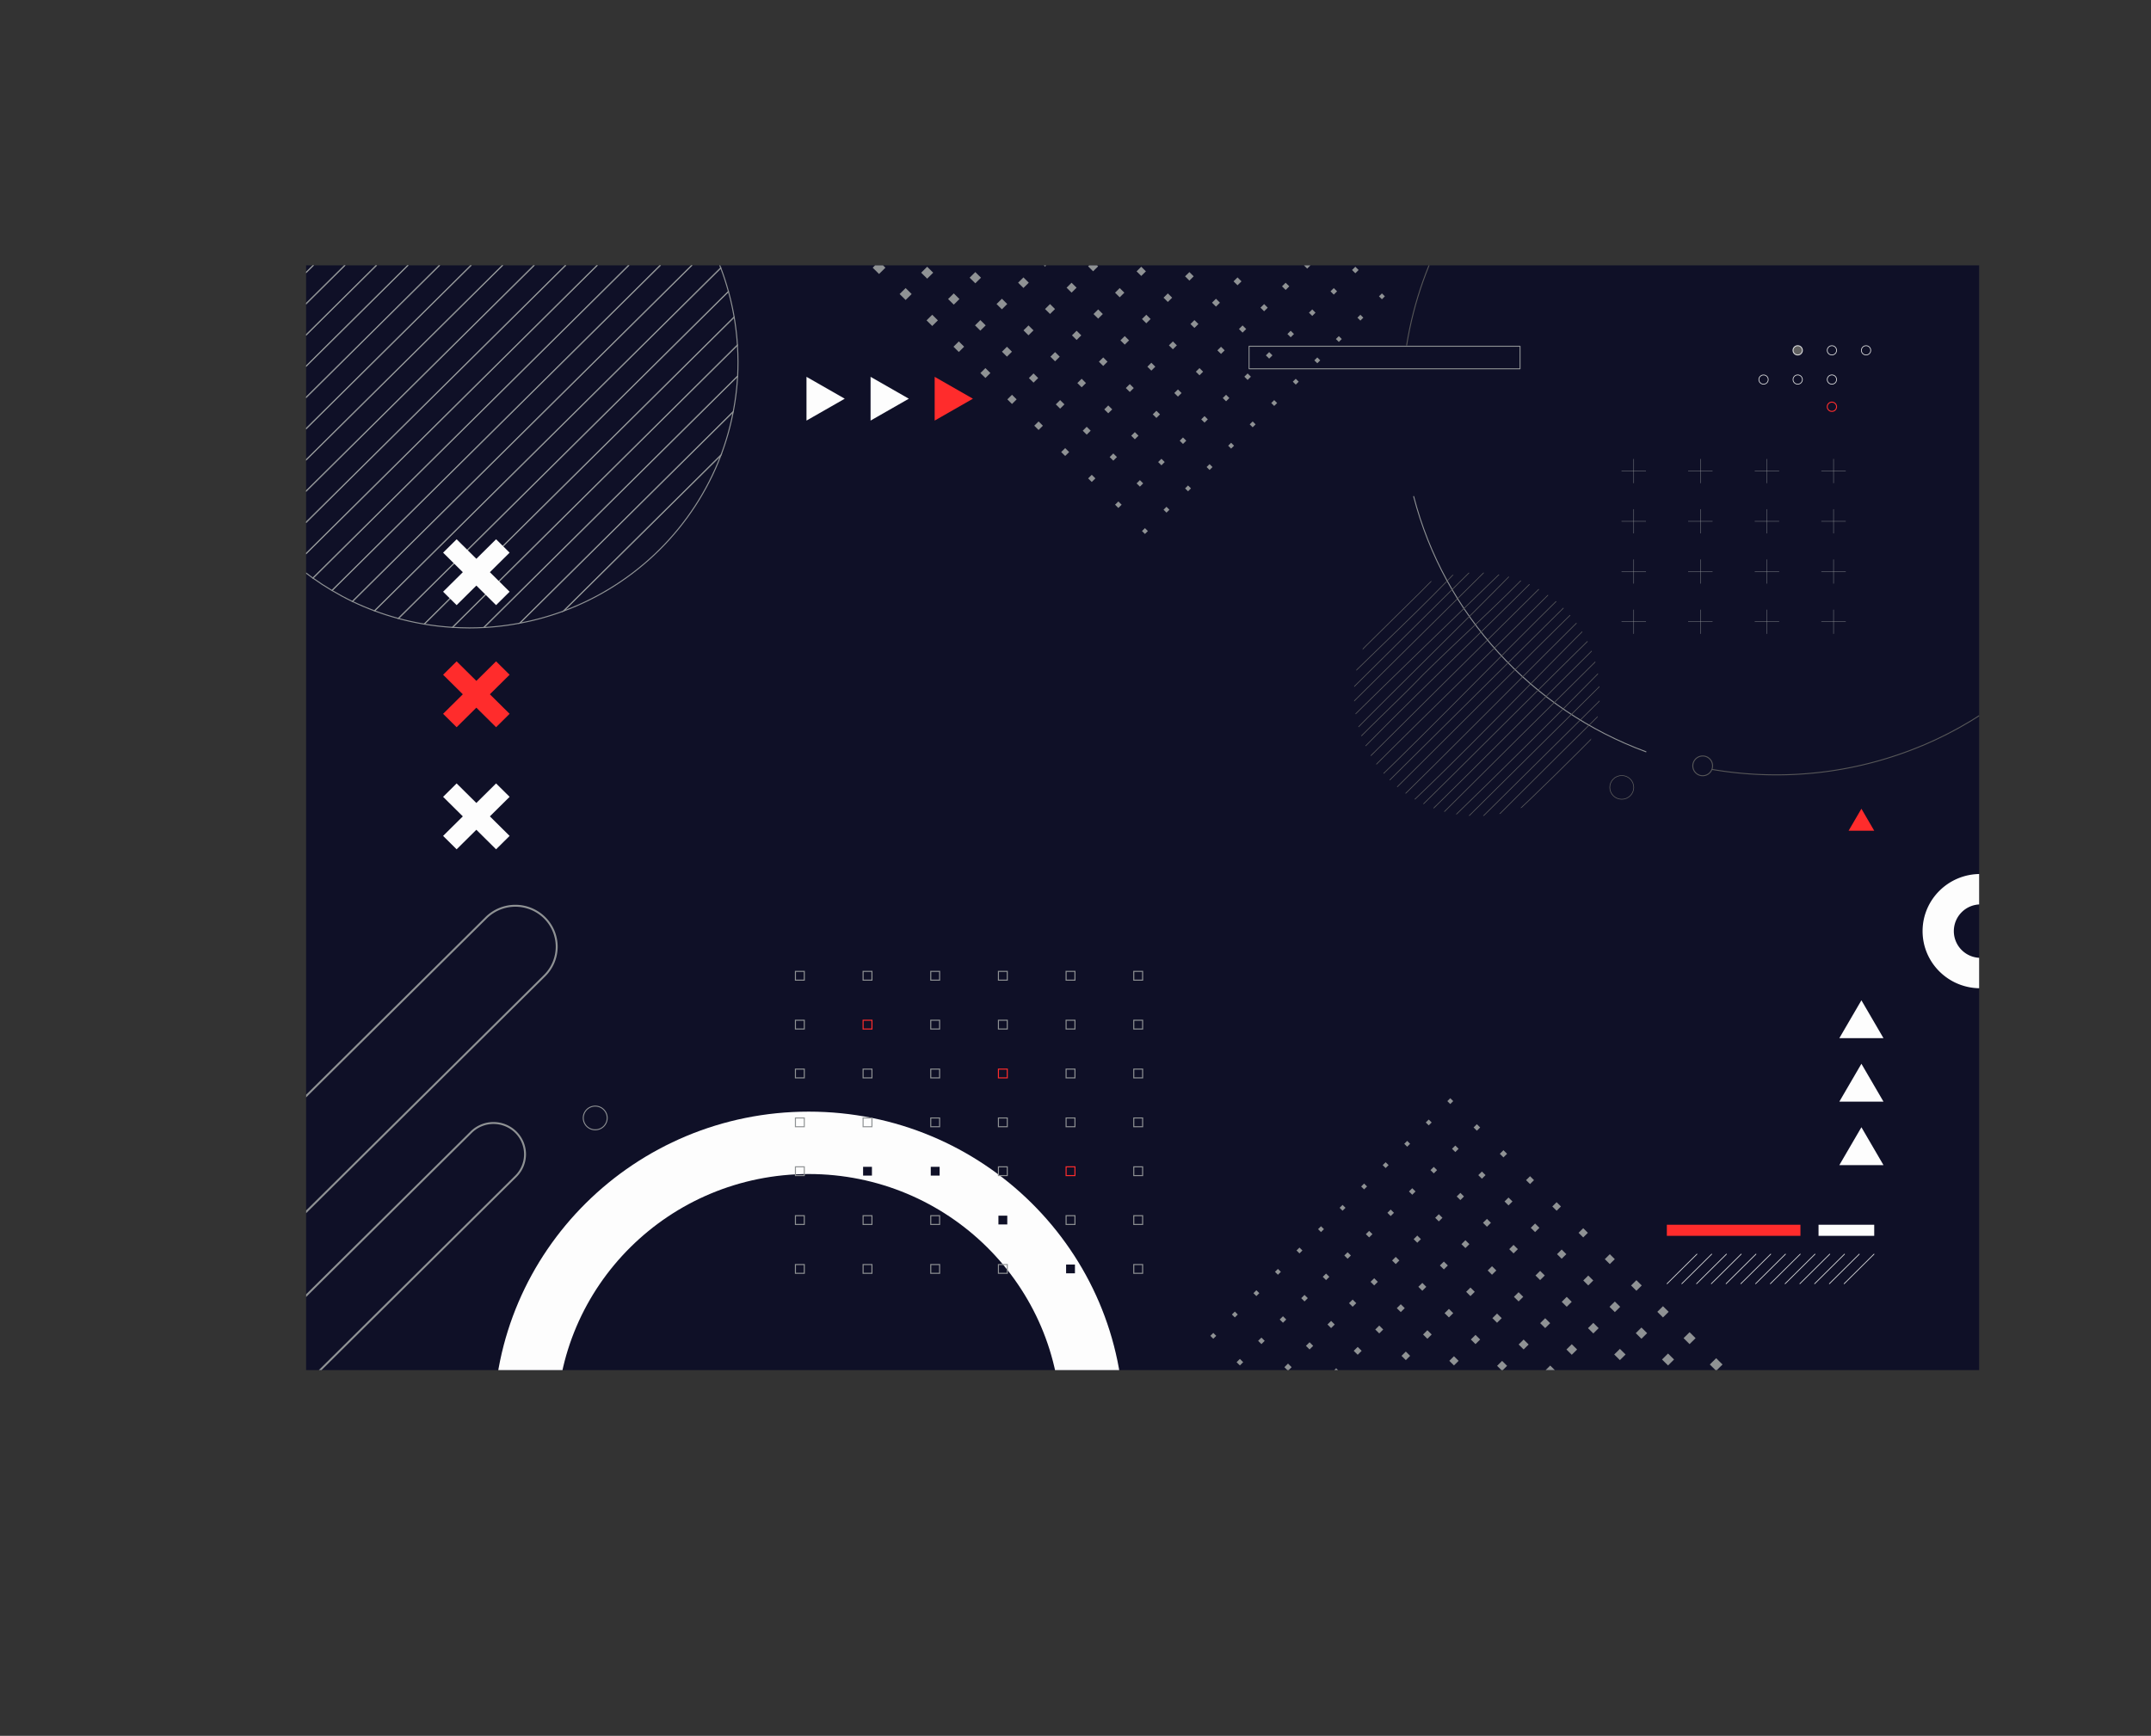 <svg xmlns="http://www.w3.org/2000/svg" xmlns:xlink="http://www.w3.org/1999/xlink" viewBox="0 0 2228.92 1799.01">
  <rect x="0" y="0" width="2228.92" height="1799.01" fill="#333333" stroke="none"/>
  <defs>
    <style>
      .cls-1, .cls-11, .cls-12, .cls-13, .cls-14, .cls-17, .cls-18, .cls-4, .cls-7, .cls-8, .cls-9 {
        fill: none;
      }

      .cls-2 {
        fill: #0f1027;
      }

      .cls-3 {
        clip-path: url(#clip-path);
      }

      .cls-12, .cls-13, .cls-18, .cls-4, .cls-8 {
        stroke: #8f9294;
      }

      .cls-10, .cls-11, .cls-12, .cls-17, .cls-18, .cls-4, .cls-7, .cls-8, .cls-9 {
        stroke-miterlimit: 10;
      }

      .cls-4, .cls-7 {
        stroke-width: 1.08px;
      }

      .cls-5 {
        fill: #fdfdfd;
      }

      .cls-6 {
        fill: #ff2c2c;
      }

      .cls-11, .cls-7 {
        stroke: #ff2c2c;
      }

      .cls-8 {
        stroke-width: 2px;
      }

      .cls-10, .cls-9 {
        stroke: #d8d9da;
      }

      .cls-9 {
        stroke-width: 0.78px;
      }

      .cls-10 {
        fill: #606060;
      }

      .cls-12 {
        stroke-width: 0.39px;
      }

      .cls-13, .cls-14 {
        stroke-linecap: round;
        stroke-linejoin: round;
      }

      .cls-14 {
        stroke: #575758;
      }

      .cls-15 {
        fill: #8f9294;
      }

      .cls-16 {
        clip-path: url(#clip-path-2);
      }

      .cls-17 {
        stroke: #606060;
        stroke-width: 0.65px;
      }
    </style>
    <clipPath id="clip-path" transform="translate(617.9 523.37)">
      <rect class="cls-1" x="-300.71" y="-248.35" width="1733.65" height="1144.94"/>
    </clipPath>
    <clipPath id="clip-path-2" transform="translate(617.9 523.37)">
      <ellipse class="cls-1" cx="912.46" cy="196.18" rx="127.36" ry="126.17"/>
    </clipPath>
  </defs>
  <g id="BACKGROUND">
    <rect class="cls-2" x="317.19" y="275.02" width="1733.65" height="1144.94"/>
  </g>
  <g id="OBJECTS">
    <g class="cls-3">
      <g>
        <g>
          <path class="cls-4" d="M-86.74-420.55-406.29-104a268.6,268.6,0,0,0,5.74,26.69L-59.8-414.86Q-73-418.34-86.74-420.55Z" transform="translate(617.9 523.37)"/>
          <path class="cls-4" d="M-59.8-414.86-400.55-77.3q3.36,12.54,7.85,24.6L-35-407.08Q-47.13-411.53-59.8-414.86Z" transform="translate(617.9 523.37)"/>
          <path class="cls-4" d="M47.61-359.39-344.56,29.11Q-337.1,37.89-329,46l393.67-390Q56.49-352,47.61-359.39Z" transform="translate(617.9 523.37)"/>
          <path class="cls-4" d="M29.16-373.49l-388,384.32q6.75,9.44,14.23,18.28L47.61-359.39C41.68-364.35,35.51-369,29.16-373.49Z" transform="translate(617.9 523.37)"/>
          <path class="cls-4" d="M-12-397.47-383-29.94c3.48,7.22,7.29,14.25,11.37,21.12l381-377.39C2.4-390.25-4.7-394-12-397.47Z" transform="translate(617.9 523.37)"/>
          <path class="cls-4" d="M9.32-386.21-371.63-8.82q6,10.11,12.84,19.65l388-384.32Q19.53-380.25,9.32-386.21Z" transform="translate(617.9 523.37)"/>
          <path class="cls-4" d="M-35-407.08-392.7-52.7q4.35,11.63,9.7,22.76L-12-397.47Q-23.22-402.76-35-407.08Z" transform="translate(617.9 523.37)"/>
          <path class="cls-4" d="M-390.79-248.86-233-405.19A277.91,277.91,0,0,0-390.79-248.86Z" transform="translate(617.9 523.37)"/>
          <path class="cls-4" d="M-233-405.19-390.79-248.86a272,272,0,0,0-13.67,45.92l217.83-215.79A278.08,278.08,0,0,0-233-405.19Z" transform="translate(617.9 523.37)"/>
          <path class="cls-4" d="M-116.23-423.72-409.49-133.2a272.33,272.33,0,0,0,3.2,29.21L-86.74-420.55A283.16,283.16,0,0,0-116.23-423.72Z" transform="translate(617.9 523.37)"/>
          <path class="cls-4" d="M-131.55-424.15c-5.89,0-11.73.24-17.53.6L-409.33-165.74c-.36,5.75-.6,11.53-.6,17.36,0,5.1.16,10.16.44,15.18l293.26-290.52C-121.3-424-126.4-424.15-131.55-424.15Z" transform="translate(617.9 523.37)"/>
          <path class="cls-4" d="M-186.63-418.73-404.46-202.94a274.14,274.14,0,0,0-4.87,37.2l260.25-257.81A279.25,279.25,0,0,0-186.63-418.73Z" transform="translate(617.9 523.37)"/>
          <path class="cls-4" d="M142.85-194.72-178.33,123.45A282.12,282.12,0,0,0-149,126.81L146.24-165.7A277,277,0,0,0,142.85-194.72Z" transform="translate(617.9 523.37)"/>
          <path class="cls-4" d="M146.84-148.38c0-5.82-.25-11.59-.6-17.32L-149,126.81c5.79.35,11.61.59,17.49.59,5,0,10-.15,15-.41l263-260.5C146.69-138.43,146.84-143.39,146.84-148.38Z" transform="translate(617.9 523.37)"/>
          <path class="cls-4" d="M146.42-133.51l-263,260.5a279.64,279.64,0,0,0,37.23-4.51L141.87-96.63A272.84,272.84,0,0,0,146.42-133.51Z" transform="translate(617.9 523.37)"/>
          <path class="cls-4" d="M141.87-96.63-79.31,122.48A277.14,277.14,0,0,0-34,109.94L129.21-51.71A270.56,270.56,0,0,0,141.87-96.63Z" transform="translate(617.9 523.37)"/>
          <path class="cls-4" d="M129.21-51.71-34,109.94C41.27,82,101,22.82,129.21-51.71Z" transform="translate(617.9 523.37)"/>
          <path class="cls-4" d="M136.94-221.25l-342,338.85q13.14,3.56,26.78,5.85L142.85-194.72A271.08,271.08,0,0,0,136.94-221.25Z" transform="translate(617.9 523.37)"/>
          <path class="cls-4" d="M94.72-308.93-293.62,75.78c6.38,4.54,12.95,8.84,19.72,12.84l381.59-378Q101.63-299.46,94.72-308.93Z" transform="translate(617.9 523.37)"/>
          <path class="cls-4" d="M80.38-327.1-312,61.57q8.86,7.47,18.34,14.21L94.72-308.93Q87.93-318.32,80.38-327.1Z" transform="translate(617.9 523.37)"/>
          <path class="cls-4" d="M129-245.7-229.8,109.68q12.09,4.51,24.69,7.92L136.94-221.25Q133.51-233.71,129-245.7Z" transform="translate(617.9 523.37)"/>
          <path class="cls-4" d="M64.7-343.94-329,46c5.44,5.42,11.14,10.57,17,15.53L80.38-327.1C75.38-332.92,70.17-338.56,64.7-343.94Z" transform="translate(617.9 523.37)"/>
          <path class="cls-4" d="M119.16-268.38-252.69,100c7.45,3.57,15.1,6.79,22.89,9.7L129-245.7C126-253.43,122.76-261,119.16-268.38Z" transform="translate(617.9 523.37)"/>
          <path class="cls-4" d="M107.69-289.39l-381.59,378c6.89,4.07,13.95,7.88,21.21,11.36L119.16-268.38C115.64-275.57,111.79-282.57,107.69-289.39Z" transform="translate(617.9 523.37)"/>
        </g>
        <g>
          <polygon class="cls-5" points="528.07 572.77 514.05 558.88 493.61 579.13 473.17 558.88 459.15 572.77 479.59 593.02 459.15 613.27 473.17 627.16 493.61 606.9 514.05 627.16 528.07 613.27 507.63 593.02 528.07 572.77"/>
          <polygon class="cls-6" points="528.07 699.3 514.05 685.41 493.61 705.66 473.17 685.41 459.15 699.3 479.59 719.55 459.15 739.8 473.17 753.69 493.61 733.43 514.05 753.69 528.07 739.8 507.63 719.55 528.07 699.3"/>
          <polygon class="cls-5" points="528.07 825.83 514.05 811.94 493.61 832.19 473.17 811.94 459.15 825.83 479.59 846.08 459.15 866.33 473.17 880.22 493.61 859.97 514.05 880.22 528.07 866.33 507.63 846.08 528.07 825.83"/>
        </g>
        <path class="cls-5" d="M220.16,628.72c-180.33,0-326.52,144.82-326.52,323.46s146.19,323.46,326.52,323.46,326.51-144.82,326.51-323.46S400.49,628.72,220.16,628.72Zm0,582.26c-144.29,0-261.25-115.87-261.25-258.8s117-258.8,261.25-258.8,261.25,115.87,261.25,258.8S364.44,1211,220.16,1211Z" transform="translate(617.9 523.37)"/>
        <g>
          <g>
            <rect class="cls-4" x="824.24" y="1006.73" width="9.18" height="9.09"/>
            <rect class="cls-4" x="894.36" y="1006.73" width="9.17" height="9.09"/>
            <rect class="cls-4" x="964.48" y="1006.73" width="9.17" height="9.09"/>
            <rect class="cls-4" x="1034.6" y="1006.73" width="9.17" height="9.09"/>
            <rect class="cls-4" x="1104.72" y="1006.73" width="9.17" height="9.09"/>
            <rect class="cls-4" x="1174.84" y="1006.73" width="9.17" height="9.09"/>
          </g>
          <g>
            <rect class="cls-4" x="824.24" y="1057.37" width="9.18" height="9.09"/>
            <rect class="cls-7" x="894.36" y="1057.37" width="9.17" height="9.09"/>
            <rect class="cls-4" x="964.48" y="1057.37" width="9.17" height="9.09"/>
            <rect class="cls-4" x="1034.6" y="1057.37" width="9.17" height="9.09"/>
            <rect class="cls-4" x="1104.72" y="1057.37" width="9.17" height="9.09"/>
            <rect class="cls-4" x="1174.84" y="1057.37" width="9.17" height="9.09"/>
          </g>
          <g>
            <rect class="cls-4" x="824.24" y="1108.01" width="9.18" height="9.09"/>
            <rect class="cls-4" x="894.36" y="1108.01" width="9.17" height="9.09"/>
            <rect class="cls-4" x="964.48" y="1108.01" width="9.17" height="9.09"/>
            <rect class="cls-7" x="1034.6" y="1108.01" width="9.17" height="9.09"/>
            <rect class="cls-4" x="1104.72" y="1108.01" width="9.17" height="9.09"/>
            <rect class="cls-4" x="1174.84" y="1108.01" width="9.17" height="9.09"/>
          </g>
          <g>
            <rect class="cls-4" x="824.24" y="1158.65" width="9.18" height="9.09"/>
            <rect class="cls-4" x="894.36" y="1158.65" width="9.17" height="9.09"/>
            <rect class="cls-4" x="964.48" y="1158.65" width="9.17" height="9.09"/>
            <rect class="cls-4" x="1034.6" y="1158.65" width="9.17" height="9.09"/>
            <rect class="cls-4" x="1104.72" y="1158.65" width="9.17" height="9.09"/>
            <rect class="cls-4" x="1174.84" y="1158.65" width="9.17" height="9.09"/>
          </g>
          <g>
            <rect class="cls-4" x="824.24" y="1209.29" width="9.18" height="9.09"/>
            <rect class="cls-2" x="894.36" y="1209.29" width="9.17" height="9.09"/>
            <rect class="cls-2" x="964.48" y="1209.29" width="9.17" height="9.09"/>
            <rect class="cls-4" x="1034.6" y="1209.29" width="9.17" height="9.09"/>
            <rect class="cls-7" x="1104.72" y="1209.29" width="9.17" height="9.09"/>
            <rect class="cls-4" x="1174.84" y="1209.29" width="9.17" height="9.09"/>
          </g>
          <g>
            <rect class="cls-4" x="824.24" y="1259.92" width="9.18" height="9.09"/>
            <rect class="cls-4" x="894.36" y="1259.92" width="9.17" height="9.09"/>
            <rect class="cls-4" x="964.48" y="1259.92" width="9.17" height="9.09"/>
            <rect class="cls-2" x="1034.6" y="1259.92" width="9.17" height="9.09"/>
            <rect class="cls-4" x="1104.72" y="1259.92" width="9.17" height="9.09"/>
            <rect class="cls-4" x="1174.84" y="1259.92" width="9.17" height="9.09"/>
          </g>
          <g>
            <rect class="cls-4" x="824.24" y="1310.56" width="9.18" height="9.09"/>
            <rect class="cls-4" x="894.36" y="1310.56" width="9.17" height="9.09"/>
            <rect class="cls-4" x="964.48" y="1310.56" width="9.17" height="9.09"/>
            <rect class="cls-4" x="1034.6" y="1310.56" width="9.17" height="9.09"/>
            <rect class="cls-2" x="1104.72" y="1310.56" width="9.17" height="9.09"/>
            <rect class="cls-4" x="1174.84" y="1310.56" width="9.17" height="9.09"/>
          </g>
        </g>
        <g>
          <path class="cls-8" d="M-53.57,487.78-543.78,973.4a43.13,43.13,0,0,1-60.58,0h0a42.17,42.17,0,0,1,0-60l490.21-485.62a43.13,43.13,0,0,1,60.58,0h0A42.17,42.17,0,0,1-53.57,487.78Z" transform="translate(617.9 523.37)"/>
          <path class="cls-8" d="M-83.42,695.78l-374.17,370.66a32.9,32.9,0,0,1-46.23,0h0a32.17,32.17,0,0,1,0-45.8L-129.65,650a32.9,32.9,0,0,1,46.23,0h0A32.17,32.17,0,0,1-83.42,695.78Z" transform="translate(617.9 523.37)"/>
        </g>
        <g>
          <polygon class="cls-5" points="875.36 413.22 835.71 390.54 835.71 435.89 875.36 413.22"/>
          <polygon class="cls-5" points="941.76 413.22 902.11 390.54 902.11 435.89 941.76 413.22"/>
          <polygon class="cls-6" points="1008.17 413.22 968.52 390.54 968.52 435.89 1008.17 413.22"/>
        </g>
        <g>
          <polygon class="cls-5" points="1928.84 1168.26 1905.95 1207.54 1951.73 1207.54 1928.84 1168.26"/>
          <polygon class="cls-5" points="1928.84 1102.48 1905.95 1141.76 1951.73 1141.76 1928.84 1102.48"/>
          <polygon class="cls-5" points="1928.84 1036.7 1905.95 1075.97 1951.73 1075.97 1928.84 1036.7"/>
          <polygon class="cls-6" points="1928.84 838.17 1915.56 860.96 1942.12 860.96 1928.84 838.17"/>
        </g>
        <g>
          <line class="cls-9" x1="1758.62" y1="1299.56" x2="1727.23" y2="1330.65"/>
          <line class="cls-9" x1="1773.91" y1="1299.56" x2="1742.52" y2="1330.65"/>
          <line class="cls-9" x1="1789.2" y1="1299.56" x2="1757.81" y2="1330.65"/>
          <line class="cls-9" x1="1804.49" y1="1299.56" x2="1773.1" y2="1330.65"/>
          <line class="cls-9" x1="1819.78" y1="1299.56" x2="1788.39" y2="1330.65"/>
          <line class="cls-9" x1="1835.08" y1="1299.56" x2="1803.69" y2="1330.65"/>
          <line class="cls-9" x1="1850.37" y1="1299.56" x2="1818.98" y2="1330.65"/>
          <line class="cls-9" x1="1865.66" y1="1299.56" x2="1834.27" y2="1330.65"/>
          <line class="cls-9" x1="1880.95" y1="1299.56" x2="1849.56" y2="1330.65"/>
          <line class="cls-9" x1="1896.24" y1="1299.56" x2="1864.86" y2="1330.65"/>
          <line class="cls-9" x1="1911.54" y1="1299.56" x2="1880.15" y2="1330.65"/>
          <line class="cls-9" x1="1926.83" y1="1299.56" x2="1895.44" y2="1330.65"/>
          <line class="cls-9" x1="1942.12" y1="1299.56" x2="1910.73" y2="1330.65"/>
        </g>
        <rect class="cls-6" x="1727.23" y="1269.32" width="138.43" height="11.5"/>
        <rect class="cls-5" x="1884.41" y="1269.32" width="57.71" height="11.5"/>
        <g>
          <g>
            <path class="cls-10" d="M1249.77-160.28a4.8,4.8,0,0,1-4.83,4.78,4.81,4.81,0,0,1-4.83-4.78,4.82,4.82,0,0,1,4.83-4.79A4.81,4.81,0,0,1,1249.77-160.28Z" transform="translate(617.9 523.37)"/>
            <path class="cls-9" d="M1285.19-160.28a4.81,4.81,0,0,1-4.83,4.78,4.8,4.8,0,0,1-4.83-4.78,4.81,4.81,0,0,1,4.83-4.79A4.82,4.82,0,0,1,1285.19-160.28Z" transform="translate(617.9 523.37)"/>
            <path class="cls-9" d="M1320.6-160.28a4.8,4.8,0,0,1-4.83,4.78,4.8,4.8,0,0,1-4.83-4.78,4.81,4.81,0,0,1,4.83-4.79A4.81,4.81,0,0,1,1320.6-160.28Z" transform="translate(617.9 523.37)"/>
          </g>
          <g>
            <ellipse class="cls-9" cx="1827.43" cy="393.39" rx="4.83" ry="4.78"/>
            <path class="cls-9" d="M1249.77-130a4.8,4.8,0,0,1-4.83,4.78,4.81,4.81,0,0,1-4.83-4.78,4.81,4.81,0,0,1,4.83-4.79A4.81,4.81,0,0,1,1249.77-130Z" transform="translate(617.9 523.37)"/>
            <path class="cls-9" d="M1285.19-130a4.81,4.81,0,0,1-4.83,4.78,4.8,4.8,0,0,1-4.83-4.78,4.81,4.81,0,0,1,4.83-4.79A4.81,4.81,0,0,1,1285.19-130Z" transform="translate(617.9 523.37)"/>
            <path class="cls-11" d="M1285.19-101.81a4.81,4.81,0,0,1-4.83,4.78,4.8,4.8,0,0,1-4.83-4.78,4.81,4.81,0,0,1,4.83-4.79A4.81,4.81,0,0,1,1285.19-101.81Z" transform="translate(617.9 523.37)"/>
          </g>
        </g>
        <g>
          <g>
            <g>
              <line class="cls-12" x1="1692.92" y1="475.67" x2="1692.92" y2="500.76"/>
              <line class="cls-12" x1="1680.26" y1="488.21" x2="1705.58" y2="488.21"/>
            </g>
            <g>
              <line class="cls-12" x1="1761.94" y1="475.67" x2="1761.94" y2="500.76"/>
              <line class="cls-12" x1="1749.27" y1="488.21" x2="1774.6" y2="488.21"/>
            </g>
            <g>
              <line class="cls-12" x1="1830.95" y1="475.67" x2="1830.95" y2="500.76"/>
              <line class="cls-12" x1="1818.29" y1="488.21" x2="1843.62" y2="488.21"/>
            </g>
            <g>
              <line class="cls-12" x1="1899.97" y1="475.67" x2="1899.97" y2="500.76"/>
              <line class="cls-12" x1="1887.3" y1="488.21" x2="1912.63" y2="488.21"/>
            </g>
          </g>
          <g>
            <g>
              <line class="cls-12" x1="1692.92" y1="527.73" x2="1692.92" y2="552.82"/>
              <line class="cls-12" x1="1680.26" y1="540.27" x2="1705.58" y2="540.27"/>
            </g>
            <g>
              <line class="cls-12" x1="1761.94" y1="527.73" x2="1761.94" y2="552.82"/>
              <line class="cls-12" x1="1749.27" y1="540.27" x2="1774.6" y2="540.27"/>
            </g>
            <g>
              <line class="cls-12" x1="1830.95" y1="527.73" x2="1830.95" y2="552.82"/>
              <line class="cls-12" x1="1818.29" y1="540.27" x2="1843.62" y2="540.27"/>
            </g>
            <g>
              <line class="cls-12" x1="1899.97" y1="527.73" x2="1899.97" y2="552.82"/>
              <line class="cls-12" x1="1887.3" y1="540.27" x2="1912.63" y2="540.27"/>
            </g>
          </g>
          <g>
            <g>
              <line class="cls-12" x1="1692.92" y1="579.79" x2="1692.92" y2="604.88"/>
              <line class="cls-12" x1="1680.26" y1="592.33" x2="1705.58" y2="592.33"/>
            </g>
            <g>
              <line class="cls-12" x1="1761.94" y1="579.79" x2="1761.94" y2="604.88"/>
              <line class="cls-12" x1="1749.27" y1="592.33" x2="1774.6" y2="592.33"/>
            </g>
            <g>
              <line class="cls-12" x1="1830.95" y1="579.79" x2="1830.95" y2="604.88"/>
              <line class="cls-12" x1="1818.29" y1="592.33" x2="1843.62" y2="592.33"/>
            </g>
            <g>
              <line class="cls-12" x1="1899.97" y1="579.79" x2="1899.97" y2="604.88"/>
              <line class="cls-12" x1="1887.3" y1="592.33" x2="1912.63" y2="592.33"/>
            </g>
          </g>
          <g>
            <g>
              <line class="cls-12" x1="1692.92" y1="631.85" x2="1692.92" y2="656.94"/>
              <line class="cls-12" x1="1680.26" y1="644.4" x2="1705.58" y2="644.4"/>
            </g>
            <g>
              <line class="cls-12" x1="1761.94" y1="631.85" x2="1761.94" y2="656.94"/>
              <line class="cls-12" x1="1749.27" y1="644.4" x2="1774.6" y2="644.4"/>
            </g>
            <g>
              <line class="cls-12" x1="1830.95" y1="631.85" x2="1830.95" y2="656.94"/>
              <line class="cls-12" x1="1818.29" y1="644.4" x2="1843.62" y2="644.4"/>
            </g>
            <g>
              <line class="cls-12" x1="1899.97" y1="631.85" x2="1899.97" y2="656.94"/>
              <line class="cls-12" x1="1887.3" y1="644.4" x2="1912.63" y2="644.4"/>
            </g>
          </g>
        </g>
        <g>
          <path class="cls-13" d="M1087.68,255.76C969.57,212.32,878.63,113.52,847-8.82" transform="translate(617.9 523.37)"/>
          <path class="cls-14" d="M1374.33,249.2a389.82,389.82,0,0,1-151.65,30.48,394.14,394.14,0,0,1-66-5.54" transform="translate(617.9 523.37)"/>
          <path class="cls-14" d="M839.72-165.7c29.57-183.13,189.77-323,383-323,214.2,0,387.84,172,387.84,384.21,0,158.89-97.35,295.25-236.19,353.74" transform="translate(617.9 523.37)"/>
        </g>
        <path class="cls-14" d="M1156.7,270.26a10.23,10.23,0,1,1-10.23-10.12A10.18,10.18,0,0,1,1156.7,270.26Z" transform="translate(617.9 523.37)"/>
        <rect class="cls-13" x="1294.29" y="358.86" width="280.82" height="23.33"/>
        <g>
          <g>
            <polygon class="cls-15" points="883.33 257.02 876.39 250.14 883.33 243.26 890.28 250.14 883.33 257.02"/>
            <polygon class="cls-15" points="910.89 283.96 904.3 277.44 910.89 270.91 917.48 277.44 910.89 283.96"/>
            <polygon class="cls-15" points="938.44 310.91 932.2 304.73 938.44 298.55 944.68 304.73 938.44 310.91"/>
            <polygon class="cls-15" points="965.99 337.85 960.11 332.03 965.99 326.2 971.88 332.03 965.99 337.85"/>
            <polygon class="cls-15" points="993.54 364.8 988.02 359.32 993.54 353.84 999.08 359.32 993.54 364.8"/>
            <polygon class="cls-15" points="1021.1 391.74 1015.92 386.62 1021.1 381.49 1026.27 386.62 1021.1 391.74"/>
            <polygon class="cls-15" points="1048.65 418.69 1043.83 413.91 1048.65 409.13 1053.47 413.91 1048.65 418.69"/>
            <polygon class="cls-15" points="1076.2 445.63 1071.73 441.21 1076.2 436.78 1080.67 441.21 1076.2 445.63"/>
            <polygon class="cls-15" points="1103.76 472.58 1099.64 468.5 1103.76 464.42 1107.87 468.5 1103.76 472.58"/>
            <polygon class="cls-15" points="1131.31 499.52 1127.55 495.8 1131.31 492.07 1135.07 495.8 1131.31 499.52"/>
            <polygon class="cls-15" points="1158.86 526.47 1155.45 523.09 1158.86 519.71 1162.27 523.09 1158.86 526.47"/>
            <polygon class="cls-15" points="1186.42 553.41 1183.36 550.39 1186.42 547.36 1189.47 550.39 1186.42 553.41"/>
          </g>
          <g>
            <polygon class="cls-15" points="905.66 234.91 898.71 228.03 905.66 221.15 912.6 228.03 905.66 234.91"/>
            <polygon class="cls-15" points="933.21 261.85 926.62 255.32 933.21 248.79 939.8 255.32 933.21 261.85"/>
            <polygon class="cls-15" points="960.76 288.79 954.53 282.62 960.76 276.44 967 282.62 960.76 288.79"/>
            <polygon class="cls-15" points="988.32 315.74 982.43 309.91 988.32 304.08 994.2 309.91 988.32 315.74"/>
            <polygon class="cls-15" points="1015.87 342.68 1010.34 337.21 1015.87 331.73 1021.4 337.21 1015.87 342.68"/>
            <polygon class="cls-15" points="1043.42 369.63 1038.25 364.5 1043.42 359.37 1048.6 364.5 1043.42 369.63"/>
            <polygon class="cls-15" points="1070.97 396.57 1066.15 391.8 1070.97 387.02 1075.8 391.8 1070.97 396.57"/>
            <polygon class="cls-15" points="1098.53 423.52 1094.06 419.09 1098.53 414.66 1103 419.09 1098.53 423.52"/>
            <polygon class="cls-15" points="1126.08 450.46 1121.97 446.39 1126.08 442.31 1130.2 446.39 1126.08 450.46"/>
            <polygon class="cls-15" points="1153.63 477.41 1149.87 473.68 1153.63 469.95 1157.4 473.68 1153.63 477.41"/>
            <polygon class="cls-15" points="1181.19 504.35 1177.78 500.98 1181.19 497.6 1184.6 500.98 1181.19 504.35"/>
            <polygon class="cls-15" points="1208.74 531.3 1205.68 528.27 1208.74 525.25 1211.8 528.27 1208.74 531.3"/>
          </g>
          <g>
            <polygon class="cls-15" points="927.98 212.79 921.04 205.91 927.98 199.03 934.92 205.91 927.98 212.79"/>
            <polygon class="cls-15" points="955.53 239.74 948.94 233.21 955.53 226.68 962.12 233.21 955.53 239.74"/>
            <polygon class="cls-15" points="983.09 266.68 976.85 260.5 983.09 254.32 989.32 260.5 983.09 266.68"/>
            <polygon class="cls-15" points="1010.64 293.62 1004.76 287.8 1010.64 281.97 1016.52 287.8 1010.64 293.62"/>
            <polygon class="cls-15" points="1038.19 320.57 1032.66 315.09 1038.19 309.61 1043.72 315.09 1038.19 320.57"/>
            <polygon class="cls-15" points="1065.75 347.51 1060.57 342.39 1065.75 337.26 1070.92 342.39 1065.75 347.51"/>
            <polygon class="cls-15" points="1093.3 374.46 1088.48 369.68 1093.3 364.9 1098.12 369.68 1093.3 374.46"/>
            <polygon class="cls-15" points="1120.85 401.4 1116.38 396.98 1120.85 392.55 1125.32 396.98 1120.85 401.4"/>
            <polygon class="cls-15" points="1148.4 428.35 1144.29 424.27 1148.4 420.19 1152.52 424.27 1148.4 428.35"/>
            <polygon class="cls-15" points="1175.96 455.29 1172.2 451.57 1175.96 447.84 1179.72 451.57 1175.96 455.29"/>
            <polygon class="cls-15" points="1203.51 482.24 1200.1 478.86 1203.51 475.49 1206.92 478.86 1203.51 482.24"/>
            <polygon class="cls-15" points="1231.06 509.18 1228.01 506.16 1231.06 503.13 1234.12 506.16 1231.06 509.18"/>
          </g>
          <g>
            <polygon class="cls-15" points="950.3 190.68 943.36 183.8 950.3 176.92 957.25 183.8 950.3 190.68"/>
            <polygon class="cls-15" points="977.86 217.62 971.27 211.09 977.86 204.56 984.45 211.09 977.86 217.62"/>
            <polygon class="cls-15" points="1005.41 244.56 999.17 238.39 1005.41 232.21 1011.65 238.39 1005.41 244.56"/>
            <polygon class="cls-15" points="1032.96 271.51 1027.08 265.68 1032.96 259.85 1038.85 265.68 1032.96 271.51"/>
            <polygon class="cls-15" points="1060.52 298.45 1054.99 292.98 1060.52 287.5 1066.05 292.98 1060.52 298.45"/>
            <polygon class="cls-15" points="1088.07 325.4 1082.89 320.27 1088.07 315.14 1093.24 320.27 1088.07 325.4"/>
            <polygon class="cls-15" points="1115.62 352.34 1110.8 347.57 1115.62 342.79 1120.44 347.57 1115.62 352.34"/>
            <polygon class="cls-15" points="1143.18 379.29 1138.71 374.86 1143.18 370.43 1147.64 374.86 1143.18 379.29"/>
            <polygon class="cls-15" points="1170.73 406.23 1166.61 402.16 1170.73 398.08 1174.84 402.16 1170.73 406.23"/>
            <polygon class="cls-15" points="1198.28 433.18 1194.52 429.45 1198.28 425.73 1202.04 429.45 1198.28 433.18"/>
            <polygon class="cls-15" points="1225.84 460.12 1222.43 456.75 1225.84 453.37 1229.24 456.75 1225.84 460.12"/>
            <polygon class="cls-15" points="1253.39 487.07 1250.33 484.04 1253.39 481.01 1256.44 484.04 1253.39 487.07"/>
          </g>
          <g>
            <polygon class="cls-15" points="972.63 168.56 965.68 161.68 972.63 154.8 979.57 161.68 972.63 168.56"/>
            <polygon class="cls-15" points="1000.18 195.5 993.59 188.98 1000.18 182.45 1006.77 188.98 1000.18 195.5"/>
            <polygon class="cls-15" points="1027.73 222.45 1021.5 216.27 1027.73 210.09 1033.97 216.27 1027.73 222.45"/>
            <polygon class="cls-15" points="1055.29 249.4 1049.4 243.57 1055.29 237.74 1061.17 243.57 1055.29 249.4"/>
            <polygon class="cls-15" points="1082.84 276.34 1077.31 270.86 1082.84 265.38 1088.37 270.86 1082.84 276.34"/>
            <polygon class="cls-15" points="1110.39 303.28 1105.22 298.16 1110.39 293.03 1115.57 298.16 1110.39 303.28"/>
            <polygon class="cls-15" points="1137.95 330.23 1133.12 325.45 1137.95 320.68 1142.77 325.45 1137.95 330.23"/>
            <polygon class="cls-15" points="1165.5 357.17 1161.03 352.75 1165.5 348.32 1169.97 352.75 1165.5 357.17"/>
            <polygon class="cls-15" points="1193.05 384.12 1188.94 380.04 1193.05 375.96 1197.17 380.04 1193.05 384.12"/>
            <polygon class="cls-15" points="1220.61 411.06 1216.84 407.34 1220.61 403.61 1224.37 407.34 1220.61 411.06"/>
            <polygon class="cls-15" points="1248.16 438.01 1244.75 434.63 1248.16 431.25 1251.57 434.63 1248.16 438.01"/>
            <polygon class="cls-15" points="1275.71 464.95 1272.66 461.93 1275.71 458.9 1278.77 461.93 1275.71 464.95"/>
          </g>
          <g>
            <polygon class="cls-15" points="994.95 146.45 988.01 139.57 994.95 132.69 1001.9 139.57 994.95 146.45"/>
            <polygon class="cls-15" points="1022.5 173.39 1015.91 166.86 1022.5 160.33 1029.1 166.86 1022.5 173.39"/>
            <polygon class="cls-15" points="1050.06 200.34 1043.82 194.16 1050.06 187.98 1056.3 194.16 1050.06 200.34"/>
            <polygon class="cls-15" points="1077.61 227.28 1071.73 221.45 1077.61 215.62 1083.49 221.45 1077.61 227.28"/>
            <polygon class="cls-15" points="1105.16 254.22 1099.63 248.75 1105.16 243.27 1110.69 248.75 1105.16 254.22"/>
            <polygon class="cls-15" points="1132.72 281.17 1127.54 276.04 1132.72 270.92 1137.89 276.04 1132.72 281.17"/>
            <polygon class="cls-15" points="1160.27 308.11 1155.45 303.34 1160.27 298.56 1165.09 303.34 1160.27 308.11"/>
            <polygon class="cls-15" points="1187.82 335.06 1183.35 330.63 1187.82 326.2 1192.29 330.63 1187.82 335.06"/>
            <polygon class="cls-15" points="1215.38 362 1211.26 357.93 1215.38 353.85 1219.49 357.93 1215.38 362"/>
            <polygon class="cls-15" points="1242.93 388.95 1239.17 385.22 1242.93 381.5 1246.69 385.22 1242.93 388.95"/>
            <polygon class="cls-15" points="1270.48 415.89 1267.07 412.52 1270.48 409.14 1273.89 412.52 1270.48 415.89"/>
            <polygon class="cls-15" points="1298.04 442.84 1294.98 439.81 1298.04 436.79 1301.09 439.81 1298.04 442.84"/>
          </g>
          <g>
            <polygon class="cls-15" points="1017.28 124.33 1010.33 117.45 1017.28 110.57 1024.22 117.45 1017.28 124.33"/>
            <polygon class="cls-15" points="1044.83 151.28 1038.24 144.75 1044.83 138.22 1051.42 144.75 1044.83 151.28"/>
            <polygon class="cls-15" points="1072.38 178.22 1066.15 172.04 1072.38 165.86 1078.62 172.04 1072.38 178.22"/>
            <polygon class="cls-15" points="1099.93 205.16 1094.05 199.34 1099.93 193.51 1105.82 199.34 1099.93 205.16"/>
            <polygon class="cls-15" points="1127.49 232.11 1121.96 226.63 1127.49 221.16 1133.02 226.63 1127.49 232.11"/>
            <polygon class="cls-15" points="1155.04 259.06 1149.87 253.93 1155.04 248.8 1160.22 253.93 1155.04 259.06"/>
            <polygon class="cls-15" points="1182.59 286 1177.77 281.22 1182.59 276.44 1187.42 281.22 1182.59 286"/>
            <polygon class="cls-15" points="1210.15 312.94 1205.68 308.52 1210.15 304.09 1214.62 308.52 1210.15 312.94"/>
            <polygon class="cls-15" points="1237.7 339.89 1233.59 335.81 1237.7 331.74 1241.82 335.81 1237.7 339.89"/>
            <polygon class="cls-15" points="1265.25 366.83 1261.49 363.11 1265.25 359.38 1269.02 363.11 1265.25 366.83"/>
            <polygon class="cls-15" points="1292.81 393.78 1289.4 390.4 1292.81 387.03 1296.21 390.4 1292.81 393.78"/>
            <polygon class="cls-15" points="1320.36 420.72 1317.31 417.7 1320.36 414.67 1323.41 417.7 1320.36 420.72"/>
          </g>
          <g>
            <polygon class="cls-15" points="1039.6 102.22 1032.66 95.34 1039.6 88.46 1046.54 95.34 1039.6 102.22"/>
            <polygon class="cls-15" points="1067.15 129.16 1060.56 122.63 1067.15 116.1 1073.74 122.63 1067.15 129.16"/>
            <polygon class="cls-15" points="1094.71 156.11 1088.47 149.93 1094.71 143.75 1100.94 149.93 1094.71 156.11"/>
            <polygon class="cls-15" points="1122.26 183.05 1116.38 177.22 1122.26 171.4 1128.14 177.22 1122.26 183.05"/>
            <polygon class="cls-15" points="1149.81 210 1144.28 204.52 1149.81 199.04 1155.34 204.52 1149.81 210"/>
            <polygon class="cls-15" points="1177.37 236.94 1172.19 231.81 1177.37 226.69 1182.54 231.81 1177.37 236.94"/>
            <polygon class="cls-15" points="1204.92 263.88 1200.1 259.11 1204.92 254.33 1209.74 259.11 1204.92 263.88"/>
            <polygon class="cls-15" points="1232.47 290.83 1228 286.4 1232.47 281.98 1236.94 286.4 1232.47 290.83"/>
            <polygon class="cls-15" points="1260.02 317.77 1255.91 313.7 1260.02 309.62 1264.14 313.7 1260.02 317.77"/>
            <polygon class="cls-15" points="1287.58 344.72 1283.82 340.99 1287.58 337.27 1291.34 340.99 1287.58 344.72"/>
            <polygon class="cls-15" points="1315.13 371.66 1311.72 368.29 1315.13 364.91 1318.54 368.29 1315.13 371.66"/>
            <polygon class="cls-15" points="1342.68 398.61 1339.63 395.58 1342.68 392.56 1345.74 395.58 1342.68 398.61"/>
          </g>
          <g>
            <polygon class="cls-15" points="1061.92 80.1 1054.98 73.22 1061.92 66.34 1068.87 73.22 1061.92 80.1"/>
            <polygon class="cls-15" points="1089.48 107.05 1082.89 100.52 1089.48 93.99 1096.07 100.52 1089.48 107.05"/>
            <polygon class="cls-15" points="1117.03 133.99 1110.79 127.81 1117.03 121.64 1123.27 127.81 1117.03 133.99"/>
            <polygon class="cls-15" points="1144.58 160.94 1138.7 155.11 1144.58 149.28 1150.47 155.11 1144.58 160.94"/>
            <polygon class="cls-15" points="1172.14 187.88 1166.61 182.4 1172.14 176.93 1177.66 182.4 1172.14 187.88"/>
            <polygon class="cls-15" points="1199.69 214.82 1194.51 209.7 1199.69 204.57 1204.87 209.7 1199.69 214.82"/>
            <polygon class="cls-15" points="1227.24 241.77 1222.42 236.99 1227.24 232.22 1232.06 236.99 1227.24 241.77"/>
            <polygon class="cls-15" points="1254.8 268.71 1250.33 264.29 1254.8 259.86 1259.26 264.29 1254.8 268.71"/>
            <polygon class="cls-15" points="1282.35 295.66 1278.23 291.58 1282.35 287.51 1286.46 291.58 1282.35 295.66"/>
            <polygon class="cls-15" points="1309.9 322.6 1306.14 318.88 1309.9 315.15 1313.66 318.88 1309.9 322.6"/>
            <polygon class="cls-15" points="1337.45 349.55 1334.05 346.17 1337.45 342.8 1340.86 346.17 1337.45 349.55"/>
            <polygon class="cls-15" points="1365.01 376.49 1361.95 373.47 1365.01 370.44 1368.06 373.47 1365.01 376.49"/>
          </g>
          <g>
            <polygon class="cls-15" points="1084.25 57.99 1077.3 51.11 1084.25 44.23 1091.19 51.11 1084.25 57.99"/>
            <polygon class="cls-15" points="1111.8 84.93 1105.21 78.4 1111.8 71.88 1118.39 78.4 1111.8 84.93"/>
            <polygon class="cls-15" points="1139.35 111.88 1133.12 105.7 1139.35 99.52 1145.59 105.7 1139.35 111.88"/>
            <polygon class="cls-15" points="1166.91 138.82 1161.02 132.99 1166.91 127.17 1172.79 132.99 1166.91 138.82"/>
            <polygon class="cls-15" points="1194.46 165.77 1188.93 160.29 1194.46 154.81 1199.99 160.29 1194.46 165.77"/>
            <polygon class="cls-15" points="1222.01 192.71 1216.84 187.58 1222.01 182.46 1227.19 187.58 1222.01 192.71"/>
            <polygon class="cls-15" points="1249.57 219.66 1244.74 214.88 1249.57 210.1 1254.39 214.88 1249.57 219.66"/>
            <polygon class="cls-15" points="1277.12 246.6 1272.65 242.17 1277.12 237.75 1281.59 242.17 1277.12 246.6"/>
            <polygon class="cls-15" points="1304.67 273.54 1300.56 269.47 1304.67 265.39 1308.79 269.47 1304.67 273.54"/>
            <polygon class="cls-15" points="1332.22 300.49 1328.46 296.76 1332.22 293.04 1335.99 296.76 1332.22 300.49"/>
            <polygon class="cls-15" points="1359.78 327.43 1356.37 324.06 1359.78 320.68 1363.19 324.06 1359.78 327.43"/>
            <polygon class="cls-15" points="1387.33 354.38 1384.28 351.35 1387.33 348.33 1390.38 351.35 1387.33 354.38"/>
          </g>
          <g>
            <polygon class="cls-15" points="1106.57 35.87 1099.63 28.99 1106.57 22.11 1113.52 28.99 1106.57 35.87"/>
            <polygon class="cls-15" points="1134.13 62.82 1127.53 56.29 1134.13 49.76 1140.71 56.29 1134.13 62.82"/>
            <polygon class="cls-15" points="1161.68 89.76 1155.44 83.58 1161.68 77.41 1167.91 83.58 1161.68 89.76"/>
            <polygon class="cls-15" points="1189.23 116.71 1183.35 110.88 1189.23 105.05 1195.11 110.88 1189.23 116.71"/>
            <polygon class="cls-15" points="1216.78 143.65 1211.25 138.17 1216.78 132.7 1222.31 138.17 1216.78 143.65"/>
            <polygon class="cls-15" points="1244.34 170.59 1239.16 165.47 1244.34 160.34 1249.51 165.47 1244.34 170.59"/>
            <polygon class="cls-15" points="1271.89 197.54 1267.07 192.76 1271.89 187.99 1276.71 192.76 1271.89 197.54"/>
            <polygon class="cls-15" points="1299.44 224.49 1294.97 220.06 1299.44 215.63 1303.91 220.06 1299.44 224.49"/>
            <polygon class="cls-15" points="1326.99 251.43 1322.88 247.35 1326.99 243.28 1331.11 247.35 1326.99 251.43"/>
            <polygon class="cls-15" points="1354.55 278.37 1350.79 274.65 1354.55 270.92 1358.31 274.65 1354.55 278.37"/>
            <polygon class="cls-15" points="1382.1 305.32 1378.69 301.94 1382.1 298.57 1385.51 301.94 1382.1 305.32"/>
            <polygon class="cls-15" points="1409.65 332.26 1406.6 329.24 1409.65 326.21 1412.71 329.24 1409.65 332.26"/>
          </g>
          <g>
            <polygon class="cls-15" points="1128.89 13.76 1121.95 6.88 1128.89 0 1135.84 6.88 1128.89 13.76"/>
            <polygon class="cls-15" points="1156.45 40.7 1149.86 34.17 1156.45 27.64 1163.04 34.17 1156.45 40.7"/>
            <polygon class="cls-15" points="1184 67.65 1177.77 61.47 1184 55.29 1190.24 61.47 1184 67.65"/>
            <polygon class="cls-15" points="1211.55 94.59 1205.67 88.76 1211.55 82.94 1217.44 88.76 1211.55 94.59"/>
            <polygon class="cls-15" points="1239.11 121.54 1233.58 116.06 1239.11 110.58 1244.64 116.06 1239.11 121.54"/>
            <polygon class="cls-15" points="1266.66 148.48 1261.48 143.35 1266.66 138.23 1271.84 143.35 1266.66 148.48"/>
            <polygon class="cls-15" points="1294.21 175.43 1289.39 170.65 1294.21 165.87 1299.04 170.65 1294.21 175.43"/>
            <polygon class="cls-15" points="1321.77 202.37 1317.3 197.94 1321.77 193.52 1326.23 197.94 1321.77 202.37"/>
            <polygon class="cls-15" points="1349.32 229.31 1345.2 225.24 1349.32 221.16 1353.43 225.24 1349.32 229.31"/>
            <polygon class="cls-15" points="1376.87 256.26 1373.11 252.53 1376.87 248.81 1380.63 252.53 1376.87 256.26"/>
            <polygon class="cls-15" points="1404.42 283.2 1401.02 279.83 1404.42 276.45 1407.83 279.83 1404.42 283.2"/>
            <polygon class="cls-15" points="1431.98 310.15 1428.92 307.12 1431.98 304.1 1435.03 307.12 1431.98 310.15"/>
          </g>
        </g>
        <g>
          <g>
            <polygon class="cls-15" points="1805.89 1434.57 1812.83 1441.44 1805.89 1448.32 1798.95 1441.44 1805.89 1434.57"/>
            <polygon class="cls-15" points="1778.34 1407.62 1784.93 1414.15 1778.34 1420.68 1771.75 1414.15 1778.34 1407.62"/>
            <polygon class="cls-15" points="1750.78 1380.68 1757.02 1386.86 1750.78 1393.03 1744.55 1386.86 1750.78 1380.68"/>
            <polygon class="cls-15" points="1723.23 1353.73 1729.11 1359.56 1723.23 1365.39 1717.35 1359.56 1723.23 1353.73"/>
            <polygon class="cls-15" points="1695.68 1326.79 1701.21 1332.27 1695.68 1337.74 1690.15 1332.27 1695.68 1326.79"/>
            <polygon class="cls-15" points="1668.13 1299.84 1673.3 1304.97 1668.13 1310.1 1662.95 1304.97 1668.13 1299.84"/>
            <polygon class="cls-15" points="1640.57 1272.9 1645.39 1277.67 1640.57 1282.45 1635.75 1277.67 1640.57 1272.9"/>
            <polygon class="cls-15" points="1613.02 1245.95 1617.49 1250.38 1613.02 1254.81 1608.55 1250.38 1613.02 1245.95"/>
            <polygon class="cls-15" points="1585.47 1219.01 1589.58 1223.09 1585.47 1227.16 1581.35 1223.09 1585.47 1219.01"/>
            <polygon class="cls-15" points="1557.91 1192.06 1561.67 1195.79 1557.91 1199.52 1554.15 1195.79 1557.91 1192.06"/>
            <polygon class="cls-15" points="1530.36 1165.12 1533.77 1168.49 1530.36 1171.87 1526.95 1168.49 1530.36 1165.12"/>
            <polygon class="cls-15" points="1502.81 1138.17 1505.86 1141.2 1502.81 1144.23 1499.75 1141.2 1502.81 1138.17"/>
          </g>
          <g>
            <polygon class="cls-15" points="1783.57 1456.68 1790.51 1463.56 1783.57 1470.44 1776.62 1463.56 1783.57 1456.68"/>
            <polygon class="cls-15" points="1756.01 1429.74 1762.6 1436.26 1756.01 1442.79 1749.42 1436.26 1756.01 1429.74"/>
            <polygon class="cls-15" points="1728.46 1402.79 1734.7 1408.97 1728.46 1415.15 1722.22 1408.97 1728.46 1402.79"/>
            <polygon class="cls-15" points="1700.91 1375.85 1706.79 1381.67 1700.91 1387.5 1695.03 1381.67 1700.91 1375.85"/>
            <polygon class="cls-15" points="1673.35 1348.9 1678.88 1354.38 1673.36 1359.86 1667.83 1354.38 1673.35 1348.9"/>
            <polygon class="cls-15" points="1645.8 1321.96 1650.98 1327.09 1645.8 1332.21 1640.63 1327.09 1645.8 1321.96"/>
            <polygon class="cls-15" points="1618.25 1295.01 1623.07 1299.79 1618.25 1304.57 1613.43 1299.79 1618.25 1295.01"/>
            <polygon class="cls-15" points="1590.7 1268.07 1595.16 1272.49 1590.7 1276.92 1586.23 1272.49 1590.7 1268.07"/>
            <polygon class="cls-15" points="1563.14 1241.12 1567.26 1245.2 1563.14 1249.28 1559.03 1245.2 1563.14 1241.12"/>
            <polygon class="cls-15" points="1535.59 1214.18 1539.35 1217.9 1535.59 1221.63 1531.83 1217.9 1535.59 1214.18"/>
            <polygon class="cls-15" points="1508.04 1187.23 1511.44 1190.61 1508.04 1193.99 1504.63 1190.61 1508.04 1187.23"/>
            <polygon class="cls-15" points="1480.48 1160.29 1483.54 1163.32 1480.48 1166.34 1477.43 1163.32 1480.48 1160.29"/>
          </g>
          <g>
            <polygon class="cls-15" points="1761.24 1478.8 1768.19 1485.67 1761.24 1492.55 1754.3 1485.67 1761.24 1478.8"/>
            <polygon class="cls-15" points="1733.69 1451.85 1740.28 1458.38 1733.69 1464.91 1727.1 1458.38 1733.69 1451.85"/>
            <polygon class="cls-15" points="1706.14 1424.91 1712.37 1431.08 1706.14 1437.26 1699.9 1431.08 1706.14 1424.91"/>
            <polygon class="cls-15" points="1678.58 1397.96 1684.47 1403.79 1678.58 1409.62 1672.7 1403.79 1678.58 1397.96"/>
            <polygon class="cls-15" points="1651.03 1371.02 1656.56 1376.49 1651.03 1381.97 1645.5 1376.49 1651.03 1371.02"/>
            <polygon class="cls-15" points="1623.48 1344.07 1628.65 1349.2 1623.48 1354.33 1618.3 1349.2 1623.48 1344.07"/>
            <polygon class="cls-15" points="1595.92 1317.13 1600.75 1321.9 1595.92 1326.68 1591.1 1321.9 1595.92 1317.13"/>
            <polygon class="cls-15" points="1568.37 1290.18 1572.84 1294.61 1568.37 1299.04 1563.9 1294.61 1568.37 1290.18"/>
            <polygon class="cls-15" points="1540.82 1263.24 1544.93 1267.31 1540.82 1271.39 1536.7 1267.31 1540.82 1263.24"/>
            <polygon class="cls-15" points="1513.27 1236.29 1517.03 1240.02 1513.27 1243.75 1509.5 1240.02 1513.27 1236.29"/>
            <polygon class="cls-15" points="1485.71 1209.35 1489.12 1212.72 1485.71 1216.1 1482.31 1212.72 1485.71 1209.35"/>
            <polygon class="cls-15" points="1458.16 1182.4 1461.21 1185.43 1458.16 1188.46 1455.11 1185.43 1458.16 1182.4"/>
          </g>
          <g>
            <polygon class="cls-15" points="1738.92 1500.91 1745.86 1507.79 1738.92 1514.67 1731.97 1507.79 1738.92 1500.91"/>
            <polygon class="cls-15" points="1711.37 1473.97 1717.96 1480.49 1711.37 1487.02 1704.78 1480.49 1711.37 1473.97"/>
            <polygon class="cls-15" points="1683.81 1447.02 1690.05 1453.2 1683.81 1459.38 1677.58 1453.2 1683.81 1447.02"/>
            <polygon class="cls-15" points="1656.26 1420.08 1662.14 1425.9 1656.26 1431.73 1650.38 1425.9 1656.26 1420.08"/>
            <polygon class="cls-15" points="1628.71 1393.13 1634.24 1398.61 1628.71 1404.09 1623.18 1398.61 1628.71 1393.13"/>
            <polygon class="cls-15" points="1601.15 1366.19 1606.33 1371.31 1601.15 1376.44 1595.98 1371.31 1601.15 1366.19"/>
            <polygon class="cls-15" points="1573.6 1339.24 1578.42 1344.02 1573.6 1348.8 1568.78 1344.02 1573.6 1339.24"/>
            <polygon class="cls-15" points="1546.05 1312.3 1550.52 1316.72 1546.05 1321.15 1541.58 1316.72 1546.05 1312.3"/>
            <polygon class="cls-15" points="1518.49 1285.35 1522.61 1289.43 1518.49 1293.51 1514.38 1289.43 1518.49 1285.35"/>
            <polygon class="cls-15" points="1490.94 1258.41 1494.7 1262.13 1490.94 1265.86 1487.18 1262.13 1490.94 1258.41"/>
            <polygon class="cls-15" points="1463.39 1231.46 1466.8 1234.84 1463.39 1238.22 1459.98 1234.84 1463.39 1231.46"/>
            <polygon class="cls-15" points="1435.84 1204.52 1438.89 1207.54 1435.84 1210.57 1432.78 1207.54 1435.84 1204.52"/>
          </g>
          <g>
            <polygon class="cls-15" points="1716.6 1523.03 1723.54 1529.9 1716.6 1536.78 1709.65 1529.9 1716.6 1523.03"/>
            <polygon class="cls-15" points="1689.04 1496.08 1695.63 1502.61 1689.04 1509.14 1682.45 1502.61 1689.04 1496.08"/>
            <polygon class="cls-15" points="1661.49 1469.14 1667.72 1475.31 1661.49 1481.49 1655.25 1475.31 1661.49 1469.14"/>
            <polygon class="cls-15" points="1633.94 1442.19 1639.82 1448.02 1633.94 1453.85 1628.05 1448.02 1633.94 1442.19"/>
            <polygon class="cls-15" points="1606.38 1415.25 1611.91 1420.72 1606.38 1426.2 1600.85 1420.72 1606.38 1415.25"/>
            <polygon class="cls-15" points="1578.83 1388.3 1584.01 1393.43 1578.83 1398.56 1573.65 1393.43 1578.83 1388.3"/>
            <polygon class="cls-15" points="1551.28 1361.36 1556.1 1366.13 1551.28 1370.91 1546.45 1366.13 1551.28 1361.36"/>
            <polygon class="cls-15" points="1523.72 1334.41 1528.19 1338.84 1523.72 1343.27 1519.26 1338.84 1523.72 1334.41"/>
            <polygon class="cls-15" points="1496.17 1307.47 1500.29 1311.54 1496.17 1315.62 1492.06 1311.54 1496.17 1307.47"/>
            <polygon class="cls-15" points="1468.62 1280.52 1472.38 1284.25 1468.62 1287.97 1464.86 1284.25 1468.62 1280.52"/>
            <polygon class="cls-15" points="1441.07 1253.58 1444.47 1256.95 1441.07 1260.33 1437.66 1256.95 1441.07 1253.58"/>
            <polygon class="cls-15" points="1413.51 1226.63 1416.57 1229.66 1413.51 1232.68 1410.46 1229.66 1413.51 1226.63"/>
          </g>
          <g>
            <polygon class="cls-15" points="1694.27 1545.14 1701.21 1552.02 1694.27 1558.9 1687.33 1552.02 1694.27 1545.14"/>
            <polygon class="cls-15" points="1666.72 1518.19 1673.31 1524.72 1666.72 1531.25 1660.13 1524.72 1666.72 1518.19"/>
            <polygon class="cls-15" points="1639.16 1491.25 1645.4 1497.43 1639.16 1503.61 1632.93 1497.43 1639.16 1491.25"/>
            <polygon class="cls-15" points="1611.61 1464.31 1617.49 1470.13 1611.61 1475.96 1605.73 1470.13 1611.61 1464.31"/>
            <polygon class="cls-15" points="1584.06 1437.36 1589.59 1442.84 1584.06 1448.32 1578.53 1442.84 1584.06 1437.36"/>
            <polygon class="cls-15" points="1556.51 1410.42 1561.68 1415.54 1556.51 1420.67 1551.33 1415.54 1556.51 1410.42"/>
            <polygon class="cls-15" points="1528.95 1383.47 1533.78 1388.25 1528.95 1393.03 1524.13 1388.25 1528.95 1383.47"/>
            <polygon class="cls-15" points="1501.4 1356.53 1505.87 1360.95 1501.4 1365.38 1496.93 1360.95 1501.4 1356.53"/>
            <polygon class="cls-15" points="1473.85 1329.58 1477.96 1333.66 1473.85 1337.73 1469.73 1333.66 1473.85 1329.58"/>
            <polygon class="cls-15" points="1446.29 1302.64 1450.06 1306.36 1446.29 1310.09 1442.53 1306.36 1446.29 1302.64"/>
            <polygon class="cls-15" points="1418.74 1275.69 1422.15 1279.07 1418.74 1282.44 1415.33 1279.07 1418.74 1275.69"/>
            <polygon class="cls-15" points="1391.19 1248.75 1394.24 1251.77 1391.19 1254.8 1388.13 1251.77 1391.19 1248.75"/>
          </g>
          <g>
            <polygon class="cls-15" points="1671.95 1567.26 1678.89 1574.13 1671.95 1581.01 1665 1574.13 1671.95 1567.26"/>
            <polygon class="cls-15" points="1644.39 1540.31 1650.98 1546.84 1644.39 1553.37 1637.8 1546.84 1644.39 1540.31"/>
            <polygon class="cls-15" points="1616.84 1513.37 1623.08 1519.54 1616.84 1525.72 1610.61 1519.54 1616.84 1513.37"/>
            <polygon class="cls-15" points="1589.29 1486.42 1595.17 1492.25 1589.29 1498.08 1583.4 1492.25 1589.29 1486.42"/>
            <polygon class="cls-15" points="1561.74 1459.48 1567.27 1464.95 1561.74 1470.43 1556.21 1464.95 1561.74 1459.48"/>
            <polygon class="cls-15" points="1534.18 1432.53 1539.36 1437.66 1534.18 1442.79 1529.01 1437.66 1534.18 1432.53"/>
            <polygon class="cls-15" points="1506.63 1405.59 1511.45 1410.36 1506.63 1415.14 1501.81 1410.36 1506.63 1405.59"/>
            <polygon class="cls-15" points="1479.08 1378.64 1483.55 1383.07 1479.08 1387.49 1474.61 1383.07 1479.08 1378.64"/>
            <polygon class="cls-15" points="1451.52 1351.7 1455.64 1355.77 1451.52 1359.85 1447.41 1355.77 1451.52 1351.7"/>
            <polygon class="cls-15" points="1423.97 1324.75 1427.73 1328.48 1423.97 1332.2 1420.21 1328.48 1423.97 1324.75"/>
            <polygon class="cls-15" points="1396.42 1297.81 1399.83 1301.18 1396.42 1304.56 1393.01 1301.18 1396.42 1297.81"/>
            <polygon class="cls-15" points="1368.86 1270.86 1371.92 1273.89 1368.86 1276.91 1365.81 1273.89 1368.86 1270.86"/>
          </g>
          <g>
            <polygon class="cls-15" points="1649.62 1589.37 1656.57 1596.25 1649.62 1603.13 1642.68 1596.25 1649.62 1589.37"/>
            <polygon class="cls-15" points="1622.07 1562.42 1628.66 1568.95 1622.07 1575.48 1615.48 1568.95 1622.07 1562.42"/>
            <polygon class="cls-15" points="1594.52 1535.48 1600.75 1541.66 1594.52 1547.84 1588.28 1541.66 1594.52 1535.48"/>
            <polygon class="cls-15" points="1566.96 1508.54 1572.85 1514.36 1566.96 1520.19 1561.08 1514.36 1566.96 1508.54"/>
            <polygon class="cls-15" points="1539.41 1481.59 1544.94 1487.07 1539.41 1492.55 1533.88 1487.07 1539.41 1481.59"/>
            <polygon class="cls-15" points="1511.86 1454.65 1517.03 1459.77 1511.86 1464.9 1506.68 1459.77 1511.86 1454.65"/>
            <polygon class="cls-15" points="1484.31 1427.7 1489.13 1432.48 1484.31 1437.26 1479.48 1432.48 1484.31 1427.7"/>
            <polygon class="cls-15" points="1456.75 1400.76 1461.22 1405.18 1456.75 1409.61 1452.28 1405.18 1456.75 1400.76"/>
            <polygon class="cls-15" points="1429.2 1373.81 1433.32 1377.89 1429.2 1381.96 1425.08 1377.89 1429.2 1373.81"/>
            <polygon class="cls-15" points="1401.65 1346.87 1405.41 1350.59 1401.65 1354.32 1397.88 1350.59 1401.65 1346.87"/>
            <polygon class="cls-15" points="1374.09 1319.92 1377.5 1323.3 1374.09 1326.67 1370.68 1323.3 1374.09 1319.92"/>
            <polygon class="cls-15" points="1346.54 1292.98 1349.6 1296 1346.54 1299.03 1343.49 1296 1346.54 1292.98"/>
          </g>
          <g>
            <polygon class="cls-15" points="1627.3 1611.48 1634.24 1618.36 1627.3 1625.24 1620.36 1618.36 1627.3 1611.48"/>
            <polygon class="cls-15" points="1599.75 1584.54 1606.34 1591.07 1599.75 1597.6 1593.16 1591.07 1599.75 1584.54"/>
            <polygon class="cls-15" points="1572.19 1557.6 1578.43 1563.77 1572.19 1569.95 1565.96 1563.77 1572.19 1557.6"/>
            <polygon class="cls-15" points="1544.64 1530.65 1550.52 1536.48 1544.64 1542.31 1538.76 1536.48 1544.64 1530.65"/>
            <polygon class="cls-15" points="1517.09 1503.7 1522.62 1509.18 1517.09 1514.66 1511.56 1509.18 1517.09 1503.7"/>
            <polygon class="cls-15" points="1489.54 1476.76 1494.71 1481.89 1489.54 1487.02 1484.36 1481.89 1489.54 1476.76"/>
            <polygon class="cls-15" points="1461.98 1449.82 1466.8 1454.59 1461.98 1459.37 1457.16 1454.59 1461.98 1449.82"/>
            <polygon class="cls-15" points="1434.43 1422.87 1438.9 1427.3 1434.43 1431.72 1429.96 1427.3 1434.43 1422.87"/>
            <polygon class="cls-15" points="1406.88 1395.93 1410.99 1400 1406.88 1404.08 1402.76 1400 1406.88 1395.93"/>
            <polygon class="cls-15" points="1379.32 1368.98 1383.09 1372.71 1379.32 1376.43 1375.56 1372.71 1379.32 1368.98"/>
            <polygon class="cls-15" points="1351.77 1342.04 1355.18 1345.41 1351.77 1348.79 1348.36 1345.41 1351.77 1342.04"/>
            <polygon class="cls-15" points="1324.22 1315.09 1327.27 1318.12 1324.22 1321.14 1321.16 1318.12 1324.22 1315.09"/>
          </g>
          <g>
            <polygon class="cls-15" points="1604.98 1633.6 1611.92 1640.48 1604.98 1647.36 1598.03 1640.48 1604.98 1633.6"/>
            <polygon class="cls-15" points="1577.42 1606.65 1584.01 1613.18 1577.42 1619.71 1570.83 1613.18 1577.42 1606.65"/>
            <polygon class="cls-15" points="1549.87 1579.71 1556.11 1585.89 1549.87 1592.07 1543.63 1585.89 1549.87 1579.71"/>
            <polygon class="cls-15" points="1522.32 1552.77 1528.2 1558.59 1522.32 1564.42 1516.43 1558.59 1522.32 1552.77"/>
            <polygon class="cls-15" points="1494.76 1525.82 1500.29 1531.3 1494.76 1536.78 1489.23 1531.3 1494.76 1525.82"/>
            <polygon class="cls-15" points="1467.21 1498.88 1472.39 1504 1467.21 1509.13 1462.04 1504 1467.21 1498.88"/>
            <polygon class="cls-15" points="1439.66 1471.93 1444.48 1476.71 1439.66 1481.48 1434.84 1476.71 1439.66 1471.93"/>
            <polygon class="cls-15" points="1412.11 1444.99 1416.57 1449.41 1412.11 1453.84 1407.64 1449.41 1412.11 1444.99"/>
            <polygon class="cls-15" points="1384.55 1418.04 1388.67 1422.12 1384.55 1426.19 1380.44 1422.12 1384.55 1418.04"/>
            <polygon class="cls-15" points="1357 1391.1 1360.76 1394.82 1357 1398.55 1353.24 1394.82 1357 1391.1"/>
            <polygon class="cls-15" points="1329.45 1364.15 1332.85 1367.53 1329.45 1370.9 1326.04 1367.53 1329.45 1364.15"/>
            <polygon class="cls-15" points="1301.89 1337.21 1304.95 1340.23 1301.89 1343.26 1298.84 1340.23 1301.89 1337.21"/>
          </g>
          <g>
            <polygon class="cls-15" points="1582.65 1655.71 1589.6 1662.59 1582.65 1669.47 1575.71 1662.59 1582.65 1655.71"/>
            <polygon class="cls-15" points="1555.1 1628.77 1561.69 1635.3 1555.1 1641.83 1548.51 1635.3 1555.1 1628.77"/>
            <polygon class="cls-15" points="1527.55 1601.82 1533.78 1608 1527.55 1614.18 1521.31 1608 1527.55 1601.82"/>
            <polygon class="cls-15" points="1499.99 1574.88 1505.88 1580.71 1499.99 1586.54 1494.11 1580.71 1499.99 1574.88"/>
            <polygon class="cls-15" points="1472.44 1547.93 1477.97 1553.41 1472.44 1558.89 1466.91 1553.41 1472.44 1547.93"/>
            <polygon class="cls-15" points="1444.89 1520.99 1450.06 1526.12 1444.89 1531.24 1439.71 1526.12 1444.89 1520.99"/>
            <polygon class="cls-15" points="1417.33 1494.05 1422.16 1498.82 1417.33 1503.6 1412.51 1498.82 1417.33 1494.05"/>
            <polygon class="cls-15" points="1389.78 1467.1 1394.25 1471.53 1389.78 1475.95 1385.31 1471.53 1389.78 1467.1"/>
            <polygon class="cls-15" points="1362.23 1440.16 1366.34 1444.23 1362.23 1448.31 1358.11 1444.23 1362.23 1440.16"/>
            <polygon class="cls-15" points="1334.67 1413.21 1338.44 1416.94 1334.67 1420.66 1330.91 1416.94 1334.67 1413.21"/>
            <polygon class="cls-15" points="1307.12 1386.27 1310.53 1389.64 1307.12 1393.02 1303.71 1389.64 1307.12 1386.27"/>
            <polygon class="cls-15" points="1279.57 1359.32 1282.62 1362.35 1279.57 1365.37 1276.52 1362.35 1279.57 1359.32"/>
          </g>
          <g>
            <polygon class="cls-15" points="1560.33 1677.83 1567.27 1684.71 1560.33 1691.59 1553.38 1684.71 1560.33 1677.83"/>
            <polygon class="cls-15" points="1532.78 1650.88 1539.37 1657.41 1532.78 1663.94 1526.18 1657.41 1532.78 1650.88"/>
            <polygon class="cls-15" points="1505.22 1623.94 1511.46 1630.12 1505.22 1636.3 1498.99 1630.12 1505.22 1623.94"/>
            <polygon class="cls-15" points="1477.67 1596.99 1483.55 1602.82 1477.67 1608.65 1471.79 1602.82 1477.67 1596.99"/>
            <polygon class="cls-15" points="1450.12 1570.05 1455.65 1575.53 1450.12 1581.01 1444.59 1575.53 1450.12 1570.05"/>
            <polygon class="cls-15" points="1422.56 1543.11 1427.74 1548.23 1422.56 1553.36 1417.39 1548.23 1422.56 1543.11"/>
            <polygon class="cls-15" points="1395.01 1516.16 1399.83 1520.94 1395.01 1525.71 1390.19 1520.94 1395.01 1516.16"/>
            <polygon class="cls-15" points="1367.46 1489.22 1371.93 1493.64 1367.46 1498.07 1362.99 1493.64 1367.46 1489.22"/>
            <polygon class="cls-15" points="1339.9 1462.27 1344.02 1466.35 1339.9 1470.42 1335.79 1466.35 1339.9 1462.27"/>
            <polygon class="cls-15" points="1312.35 1435.33 1316.11 1439.05 1312.35 1442.78 1308.59 1439.05 1312.35 1435.33"/>
            <polygon class="cls-15" points="1284.8 1408.38 1288.21 1411.76 1284.8 1415.13 1281.39 1411.76 1284.8 1408.38"/>
            <polygon class="cls-15" points="1257.24 1381.44 1260.3 1384.46 1257.24 1387.49 1254.19 1384.46 1257.24 1381.44"/>
          </g>
        </g>
        <path class="cls-5" d="M1434.09,382.44c-33,0-59.76,26.51-59.76,59.21s26.76,59.2,59.76,59.2,59.77-26.51,59.77-59.2S1467.1,382.44,1434.09,382.44Zm0,86.89a27.69,27.69,0,1,1,28-27.68A27.81,27.81,0,0,1,1434.09,469.33Z" transform="translate(617.9 523.37)"/>
        <g class="cls-16">
          <path class="cls-17" d="M879.69,64.09c-35.23,37-73.05,71.51-108.28,108.7" transform="translate(617.9 523.37)"/>
          <path class="cls-17" d="M895.8,64c-39.23,41.66-83.11,82.13-124.48,123.26" transform="translate(617.9 523.37)"/>
          <path class="cls-17" d="M910.71,64C864.13,110.12,817.23,156.59,771,202.4" transform="translate(617.9 523.37)"/>
          <path class="cls-17" d="M925.48,64.33Q849.34,139.76,771.14,217.2" transform="translate(617.9 523.37)"/>
          <path class="cls-17" d="M943.58,64.19c-56.75,54.93-114.25,110.38-172.27,167.48" transform="translate(617.9 523.37)"/>
          <path class="cls-17" d="M955.45,64.4C895.91,125.11,836.9,182.07,776.38,243.52c-1.52,1.5-4.54,1.5-5.34,3.56" transform="translate(617.9 523.37)"/>
          <path class="cls-17" d="M971.9,64.13c-36.66,38.5-76,73-115.33,111.94-28.75,30-57.5,55.46-85,85.38" transform="translate(617.9 523.37)"/>
          <path class="cls-17" d="M982.11,67.11c-69.56,70-142.19,137.44-210.8,209.31" transform="translate(617.9 523.37)"/>
          <path class="cls-17" d="M982,82C912.55,150.59,841.44,221,771.57,290.65" transform="translate(617.9 523.37)"/>
          <path class="cls-17" d="M989.59,90c-72.5,72.56-146.64,143-218,215.71" transform="translate(617.9 523.37)"/>
          <path class="cls-17" d="M1004.66,89.94C926.17,167.08,850.52,246.52,771,321.25" transform="translate(617.9 523.37)"/>
          <path class="cls-17" d="M1018.62,90.48,779.25,327.61" transform="translate(617.9 523.37)"/>
          <path class="cls-17" d="M1033.32,90.49C953.4,168.58,874.72,248,794.07,327.74" transform="translate(617.9 523.37)"/>
          <path class="cls-17" d="M1041.23,97.22C964,173.08,888.34,251,809,327.8" transform="translate(617.9 523.37)"/>
          <path class="cls-17" d="M1041.69,111.36c-73.16,72.21-142.76,147.15-217.77,216.43" transform="translate(617.9 523.37)"/>
          <path class="cls-17" d="M1041.13,127.58C973.07,194.06,906.5,261.51,839,327.72" transform="translate(617.9 523.37)"/>
          <path class="cls-17" d="M1041.57,141.3C979.12,203.05,917.09,266,854,327.59" transform="translate(617.9 523.37)"/>
          <path class="cls-17" d="M1041.41,156.41q-86.63,85.7-172.62,171.37" transform="translate(617.9 523.37)"/>
          <path class="cls-17" d="M1041.58,171.23C989.71,224,936.76,276.5,884,327.55" transform="translate(617.9 523.37)"/>
          <path class="cls-17" d="M1041.39,186.34C994.25,233,945.84,281,898.82,327.65" transform="translate(617.9 523.37)"/>
          <path class="cls-17" d="M1041,201.69q-63.32,62.75-127.3,126" transform="translate(617.9 523.37)"/>
          <path class="cls-17" d="M1041.46,215.58Q997.41,259,953.59,302.72q-12.51,12.51-25,25" transform="translate(617.9 523.37)"/>
          <path class="cls-17" d="M1041.35,232.18c-32,32.32-65.25,65.3-97.82,95.62" transform="translate(617.9 523.37)"/>
        </g>
        <ellipse class="cls-17" cx="1680.52" cy="816.05" rx="12.4" ry="12.28"/>
        <path class="cls-18" d="M11.3,635.27A12.33,12.33,0,0,1-1.1,647.55a12.33,12.33,0,0,1-12.4-12.28A12.34,12.34,0,0,1-1.1,623,12.34,12.34,0,0,1,11.3,635.27Z" transform="translate(617.9 523.37)"/>
      </g>
    </g>
  </g>
</svg>
